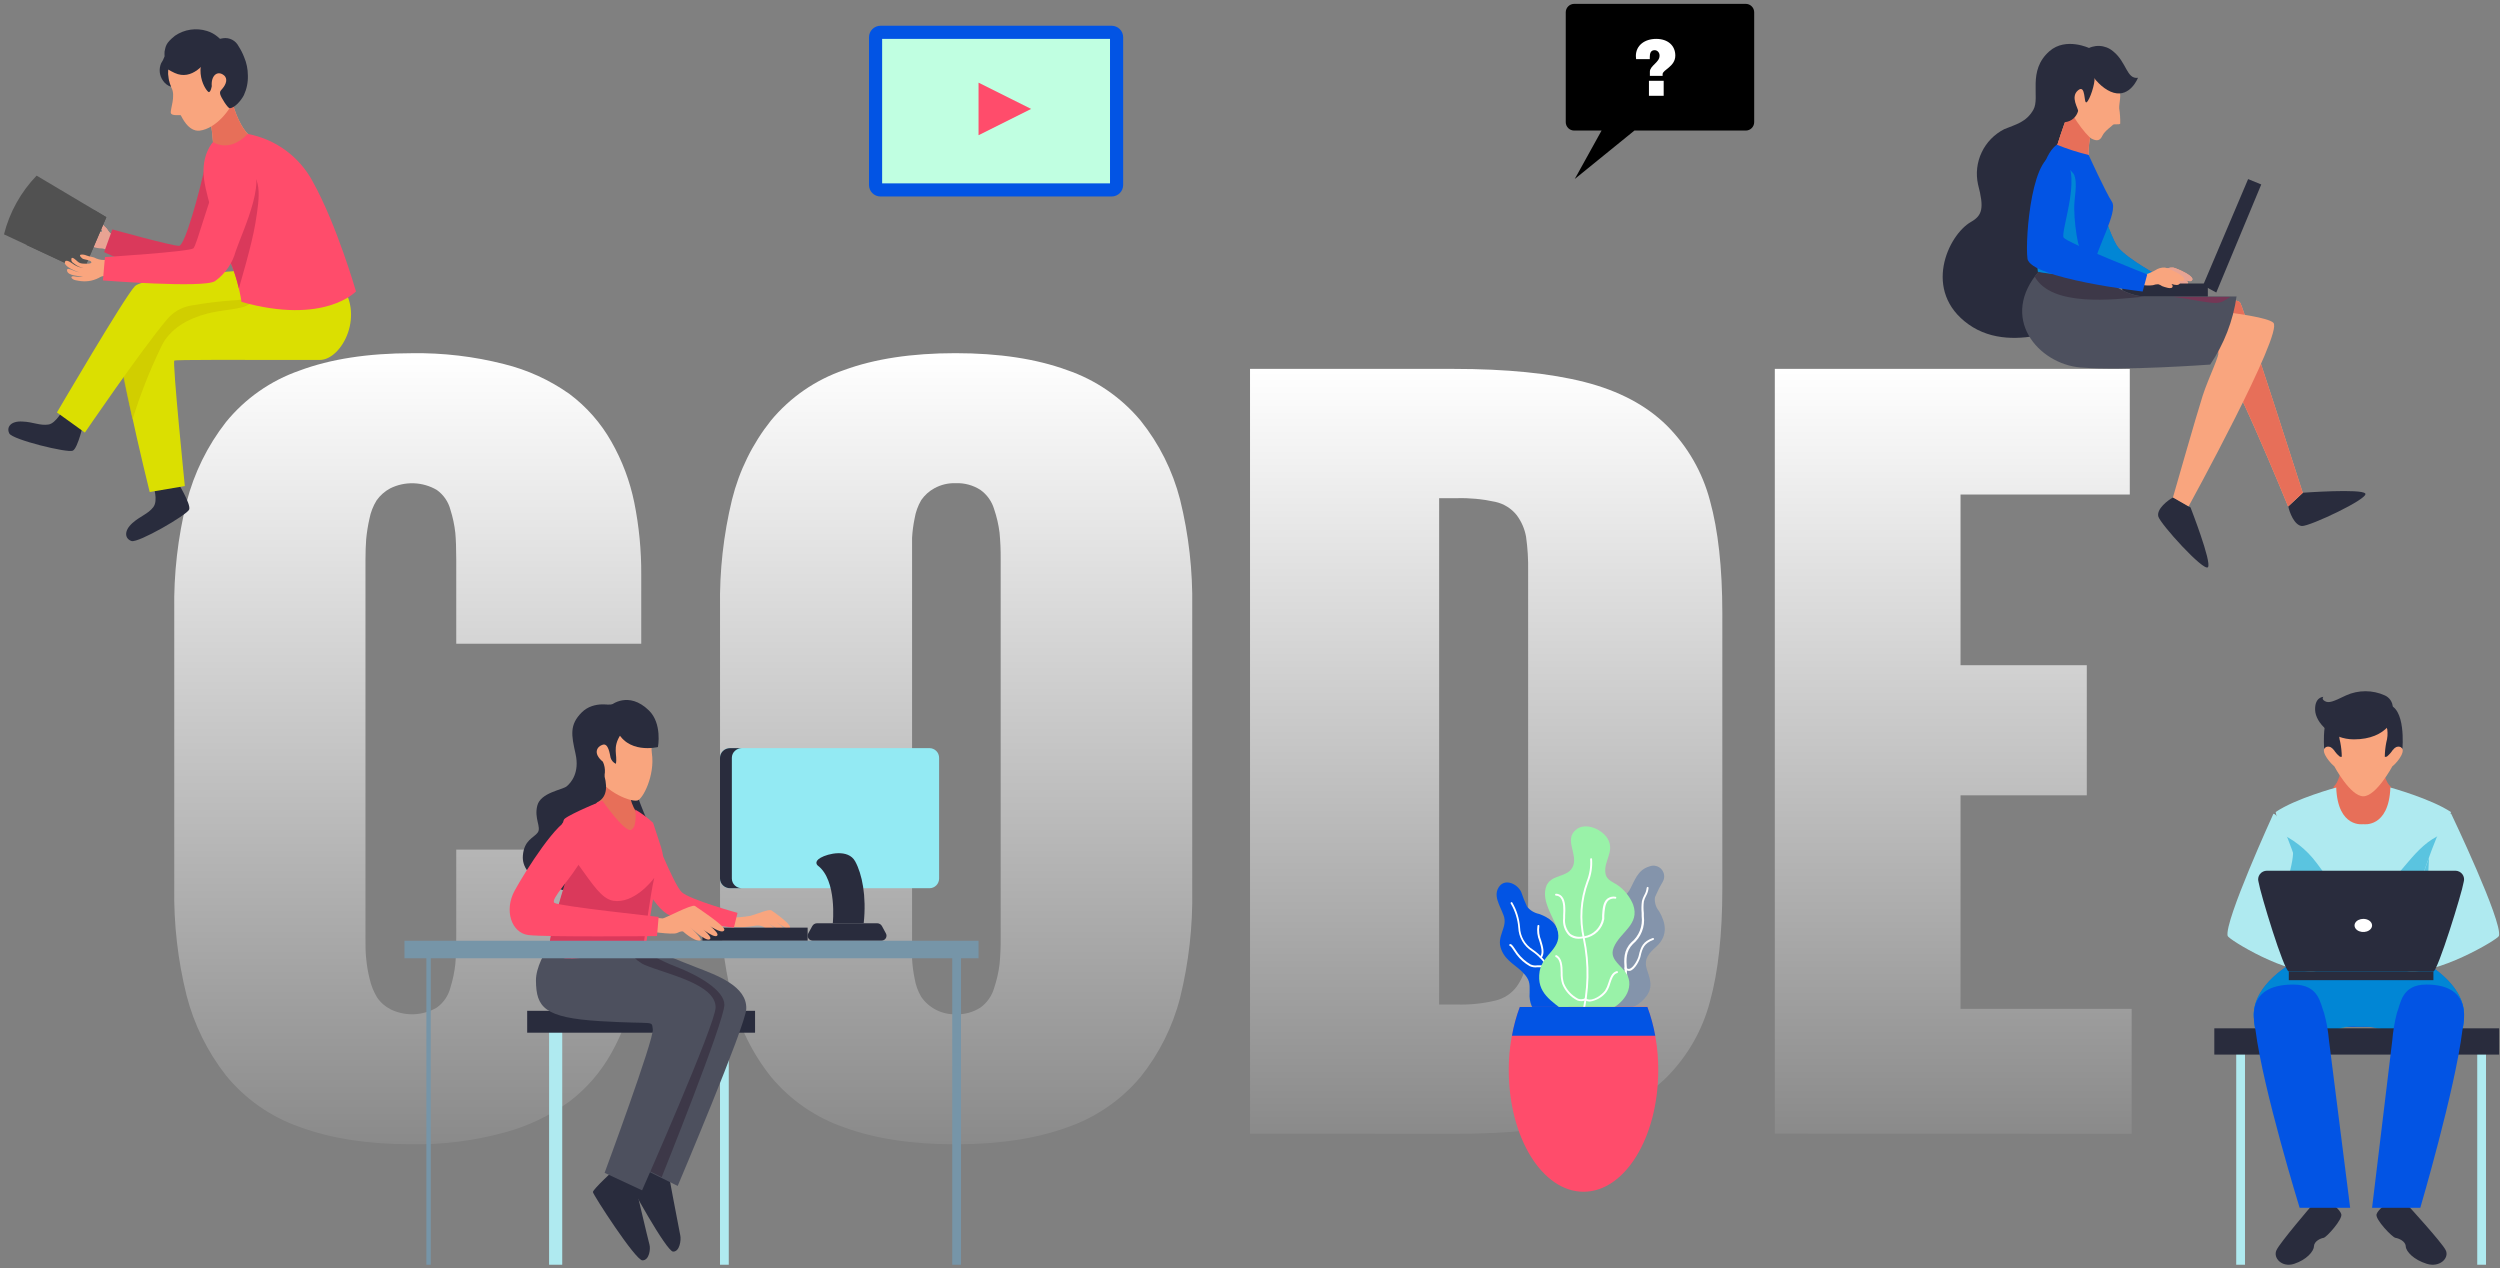 <svg width="546" height="277" viewBox="0 0 546 277" fill="none" xmlns="http://www.w3.org/2000/svg">
<rect x="0" y="0" width="546" height="277" fill="#808080" stroke="none"/>
<path d="M387.618 247.581V80.566H465.147V108.013H428.181V145.281H455.757V173.694H428.181V220.334H465.556V247.628L387.618 247.581Z" fill="url(#paint0_linear)"/>
<path d="M273.004 247.593V80.566H317.439C329.047 80.566 338.597 81.524 346.09 83.439C353.583 85.355 359.569 88.526 364.049 92.954C368.587 97.499 371.832 103.149 373.457 109.334C375.249 115.811 376.149 123.987 376.157 133.863V194.108C376.157 204.046 375.257 212.254 373.457 218.731C371.837 224.936 368.601 230.612 364.073 235.193C359.593 239.652 353.607 242.839 346.114 244.755C338.621 246.67 329.106 247.628 317.569 247.628L273.004 247.593ZM314.31 219.39H318.176C321.001 219.47 323.824 219.181 326.573 218.53C328.454 218.089 330.115 216.999 331.259 215.457C332.298 213.999 332.993 212.329 333.293 210.57C333.639 208.085 333.79 205.577 333.745 203.069V124.69C333.791 122.197 333.64 119.705 333.293 117.236C332.993 115.531 332.296 113.918 331.259 112.525C330.087 111.042 328.43 110.01 326.573 109.605C323.818 108.996 320.997 108.727 318.176 108.804H314.31V219.39Z" fill="url(#paint1_linear)"/>
<path d="M89.939 249.909C80.364 249.909 72.188 248.645 65.41 246.118C59.11 243.924 53.544 240.024 49.334 234.852C45.293 229.681 42.367 223.73 40.74 217.375C38.831 209.678 37.929 201.767 38.056 193.839V133.282C37.931 125.326 38.837 117.388 40.752 109.664C42.384 103.311 45.31 97.361 49.346 92.187C53.553 87.016 59.12 83.119 65.422 80.933C72.192 78.406 80.368 77.142 89.951 77.142C96.724 77.038 103.482 77.833 110.047 79.504C115.19 80.769 120.05 82.988 124.374 86.046C128.112 88.844 131.227 92.386 133.523 96.45C135.884 100.586 137.572 105.07 138.523 109.735C139.572 114.94 140.083 120.238 140.048 125.547V140.592H99.644V122.205C99.644 119.785 99.573 117.848 99.443 116.395C99.258 114.683 98.901 112.994 98.379 111.353C97.931 109.598 96.876 108.059 95.4 107.007C93.868 106.112 92.136 105.611 90.362 105.549C88.588 105.487 86.826 105.866 85.234 106.653C84.05 107.283 83.03 108.181 82.255 109.275C81.489 110.513 80.956 111.882 80.683 113.313C80.352 114.781 80.115 116.268 79.974 117.765C79.879 119.041 79.82 120.564 79.82 122.312V204.751C79.82 206.499 79.82 208.034 79.974 209.345C80.11 210.842 80.363 212.327 80.73 213.785C81.047 215.21 81.594 216.574 82.35 217.824C83.103 218.945 84.133 219.852 85.341 220.457C86.922 221.219 88.666 221.581 90.421 221.511C92.175 221.441 93.885 220.941 95.4 220.055C96.88 218.987 97.935 217.431 98.379 215.663C98.897 214 99.254 212.292 99.443 210.561C99.573 209.108 99.644 207.172 99.644 204.751V185.549H140.048V200.5C140.096 205.842 139.601 211.176 138.571 216.418C137.608 221.144 135.921 225.693 133.57 229.904C131.287 234.039 128.172 237.658 124.421 240.532C120.112 243.672 115.259 245.986 110.106 247.358C103.537 249.15 96.748 250.009 89.939 249.909V249.909Z" fill="url(#paint2_linear)"/>
<path d="M233.049 246.22C226.325 248.676 218.207 249.909 208.696 249.917C199.185 249.924 191.08 248.692 184.379 246.22C178.155 244.09 172.631 240.282 168.41 235.212C164.361 230.137 161.449 224.243 159.874 217.932C158.01 210.246 157.13 202.351 157.255 194.44V132.598C157.13 124.687 158.01 116.792 159.874 109.106C161.439 102.801 164.339 96.911 168.375 91.838C172.592 86.76 178.117 82.948 184.344 80.818C191.037 78.361 199.142 77.133 208.661 77.133C218.18 77.133 226.297 78.361 233.014 80.818C239.271 82.947 244.83 86.758 249.088 91.838C253.161 96.907 256.108 102.795 257.73 109.106C259.624 116.787 260.516 124.684 260.384 132.598V194.44C260.516 202.354 259.624 210.251 257.73 217.932C256.108 224.246 253.161 230.138 249.088 235.212C244.836 240.279 239.29 244.085 233.049 246.22V246.22ZM208.696 221.523C210.611 221.603 212.504 221.092 214.121 220.058C215.575 219.006 216.634 217.492 217.127 215.759C217.688 214.086 218.081 212.361 218.301 210.609C218.482 208.694 218.564 206.77 218.548 204.846V122.098C218.564 120.173 218.482 118.25 218.301 116.334C218.084 114.597 217.691 112.887 217.127 111.231C216.627 109.519 215.568 108.025 214.121 106.991C212.504 105.958 210.611 105.447 208.696 105.527C207.083 105.475 205.486 105.859 204.07 106.637C202.928 107.258 201.947 108.14 201.205 109.212C200.475 110.456 199.981 111.826 199.749 113.251C199.459 114.649 199.275 116.066 199.197 117.491C199.197 118.672 199.197 120.137 199.197 122.098V204.846C199.197 206.735 199.197 208.247 199.197 209.393C199.272 210.838 199.456 212.275 199.749 213.692C199.981 215.118 200.475 216.488 201.205 217.732C202.046 218.936 203.17 219.912 204.477 220.573C205.784 221.235 207.234 221.561 208.696 221.523V221.523Z" fill="url(#paint3_linear)"/>
<path d="M456.092 35.824C456.092 35.824 460.453 51.481 462.64 54.09C464.828 56.7 471.808 60.431 471.808 60.431L469.948 63.706C469.948 63.706 457.219 57.183 455.006 51.964C453.845 49.355 452.967 46.63 452.386 43.835C452.033 41.904 450.592 37.076 451.312 35.158C451.797 33.866 455.084 33.188 456.092 35.824Z" fill="#0254E4"/>
<g style="mix-blend-mode:multiply" opacity="0.65">
<path d="M456.092 35.824C456.092 35.824 460.453 51.481 462.64 54.09C464.828 56.7 471.808 60.431 471.808 60.431L469.948 63.706C469.948 63.706 457.219 57.183 455.006 51.964C453.845 49.355 452.967 46.63 452.386 43.835C452.033 41.904 450.592 37.076 451.312 35.158C451.797 33.866 455.084 33.188 456.092 35.824Z" fill="#00A1CC"/>
</g>
<path d="M499.767 110.599L502.975 107.611C502.975 107.611 515.822 106.672 516.582 107.794C517.341 108.916 504.39 114.996 502.739 114.879C501.089 114.762 499.989 111.826 499.767 110.599Z" fill="#292C3D"/>
<path d="M476.221 67.296C476.221 67.296 488.362 64.216 489.318 66.213C490.274 68.209 502.924 107.613 502.924 107.613L499.716 110.601C499.716 110.601 486.188 77.342 482.272 73.859C478.356 70.375 474.401 68.666 476.221 67.296Z" fill="#F9A57E"/>
<path d="M476.221 67.296C476.221 67.296 488.362 64.216 489.318 66.213C490.274 68.209 502.924 107.613 502.924 107.613L499.716 110.601C499.716 110.601 486.188 77.342 482.272 73.859C478.356 70.375 474.401 68.666 476.221 67.296Z" fill="#E76F59"/>
<path d="M469.944 60.053C470.828 59.827 471.678 59.484 472.472 59.035C473.1 58.601 473.856 58.389 474.62 58.435C475.196 58.514 479.858 60.458 478.627 61.319C478.221 61.606 477.213 61.11 476.807 60.967C476.401 60.823 475.654 60.484 475.104 60.236C475.615 60.236 478.129 61.28 477.867 61.867C477.409 62.898 474.842 61.515 474.253 61.188C474.711 61.188 476.283 61.854 476.283 62.493C476.283 63.394 474.41 62.637 474.004 62.493C473.741 62.308 473.449 62.167 473.14 62.076C472.751 62.079 472.365 62.15 472 62.284C471.34 62.376 470.67 62.376 470.01 62.284C469.617 62.284 468.7 62.284 468.517 61.997C468.428 61.76 468.405 61.503 468.449 61.253C468.492 61.003 468.602 60.769 468.766 60.575C469.113 60.313 469.516 60.135 469.944 60.053V60.053Z" fill="#F9A57E"/>
<path d="M469.944 60.053C470.828 59.827 471.678 59.484 472.472 59.035C473.1 58.601 473.856 58.389 474.62 58.435C475.196 58.514 479.858 60.458 478.627 61.319C478.221 61.606 477.213 61.11 476.807 60.967C476.401 60.823 475.654 60.484 475.104 60.236C475.615 60.236 478.129 61.28 477.867 61.867C477.409 62.898 474.842 61.515 474.253 61.188C474.711 61.188 476.283 61.854 476.283 62.493C476.283 63.394 474.41 62.637 474.004 62.493C473.741 62.308 473.449 62.167 473.14 62.076C472.751 62.079 472.365 62.15 472 62.284C471.34 62.376 470.67 62.376 470.01 62.284C469.617 62.284 468.7 62.284 468.517 61.997C468.428 61.76 468.405 61.503 468.449 61.253C468.492 61.003 468.602 60.769 468.766 60.575C469.113 60.313 469.516 60.135 469.944 60.053V60.053Z" fill="#E8A393"/>
<path d="M490.99 39.112L493.858 40.287L484.036 63.89L481.142 62.324L490.99 39.112Z" fill="#292C3D"/>
<path d="M482.191 61.919H463.503V64.816H482.191V61.919Z" fill="#292C3D"/>
<path d="M430.465 48.466C432.953 47.044 433.372 45.465 431.997 40.259C431.484 37.904 431.766 35.445 432.802 33.267C433.837 31.089 435.566 29.313 437.72 28.216C440.274 27.159 442.526 26.702 444.085 23.975C445.643 21.248 442.684 15.468 447.621 11.162C451.209 8.044 456.369 10.536 456.369 10.536C457.482 9.923 457.941 16.369 458.019 21.222C451.772 30.734 453.553 43.182 455.819 53.842C455.882 54.086 455.961 54.325 456.055 54.559C455.557 62.805 455.164 69.642 455.164 69.642C455.164 69.642 440.156 78.11 429.954 70.856C419.752 63.601 425.449 51.323 430.465 48.466Z" fill="#292C3D"/>
<path d="M474.599 108.643L478.409 110.822C478.409 110.822 483.085 122.787 482.22 123.87C481.356 124.953 471.744 114.384 471.364 112.766C470.984 111.148 473.485 109.217 474.599 108.643Z" fill="#292C3D"/>
<path d="M469.738 66.576C469.738 66.576 494.228 68.285 496.506 70.49C498.785 72.695 477.988 110.599 477.988 110.599L474.57 108.642C474.57 108.642 479.717 90.61 481.053 86.46C482.389 82.311 484.982 77.327 484.484 76.596C483.986 75.866 459.327 79.636 459.51 72.682C459.693 65.728 469.738 66.576 469.738 66.576Z" fill="#F9A57E"/>
<path d="M457.663 25.437C457.663 25.437 455.043 32.405 456.654 37.611L448.089 35.536C448.089 35.536 451.586 23.872 453.092 21.875C454.598 19.879 457.663 25.437 457.663 25.437Z" fill="#F9A57E"/>
<path d="M457.663 25.437C457.663 25.437 455.043 32.405 456.654 37.611L448.089 35.536C448.089 35.536 451.586 23.872 453.092 21.875C454.598 19.879 457.663 25.437 457.663 25.437Z" fill="#E76F59"/>
<path d="M458.54 16.343C458.54 16.343 461.879 17.921 462.678 19.265C463.477 20.609 462.77 22.449 462.835 23.675C463.007 24.776 463.081 25.889 463.058 27.003C462.875 27.303 461.644 27.003 461.447 27.276C461.251 27.55 459.653 28.581 459.156 29.651C458.658 30.721 458.003 30.878 456.838 30.304C455.672 29.73 451.233 23.897 451.18 21.17C451.128 18.443 455.253 15.207 458.54 16.343Z" fill="#F9A57E"/>
<path d="M455.723 12.611C456.444 14.009 457.019 15.479 457.438 16.995C457.595 18.221 456.417 21.848 455.723 22.331C455.028 22.814 455.618 18.273 453.85 19.722C452.082 21.17 453.955 23.727 453.85 24.262C453.682 24.887 453.333 25.448 452.846 25.875C452.359 26.303 451.756 26.577 451.113 26.663C449.292 26.82 446.293 17.791 448.271 15.546C450.248 13.302 453.627 12.611 455.723 12.611Z" fill="#292C3D"/>
<path d="M445.445 59.087L456.8 58.226C456.8 58.226 462.706 64.749 468.586 64.749H488.466C487.698 70.078 485.728 75.163 482.704 79.624C482.704 79.624 463.662 81.02 454.416 80.263C445.17 79.506 436.383 69.368 445.445 59.087Z" fill="#4D505E"/>
<path d="M444.382 60.419C444.712 59.966 445.066 59.53 445.443 59.114L456.797 58.253C456.797 58.253 462.547 64.647 468.309 64.777C461.355 65.495 448.062 67.034 444.382 60.419Z" fill="#3D3848"/>
<g style="mix-blend-mode:multiply" opacity="0.32">
<path d="M483.226 66.134C480.332 65.86 477.516 65.169 474.674 64.83H487.155C485.976 65.443 485.361 66.343 483.226 66.134Z" fill="#CA0045"/>
</g>
<path d="M449.178 31.595C451.445 32.516 453.778 33.266 456.158 33.839C456.158 33.839 459.825 41.903 461.252 44.082C462.68 46.261 457.638 54.624 457.324 58.225C457.324 58.225 454.285 61.122 445.092 59.347C445.118 59.347 442.709 36.684 449.178 31.595Z" fill="#0254E4"/>
<g style="mix-blend-mode:multiply" opacity="0.65">
<path d="M447.773 36.425C448.688 36.083 449.691 36.056 450.623 36.346C451.555 36.637 452.363 37.23 452.92 38.03C453.889 40 452.92 43.51 453.011 45.637C453.06 48.127 453.341 50.608 453.849 53.048C454.454 55.083 455.475 56.971 456.848 58.593C455.657 59.298 452.252 60.72 445.062 59.35C445.062 59.35 443.595 45.519 446.031 37.051C446.738 36.83 447.354 36.569 447.773 36.425Z" fill="#00A1CC"/>
</g>
<path d="M468.165 60.054C469.048 59.823 469.897 59.481 470.693 59.036C471.315 58.6 472.068 58.388 472.828 58.436C473.417 58.514 478.066 60.458 476.835 61.319C476.429 61.606 475.421 61.111 475.028 60.967C474.635 60.824 473.875 60.484 473.325 60.236C473.823 60.236 476.35 61.28 476.088 61.867C475.617 62.898 473.063 61.515 472.474 61.189C472.919 61.189 474.504 61.854 474.504 62.494C474.504 63.394 472.618 62.637 472.212 62.494C471.954 62.308 471.666 62.167 471.361 62.076C470.968 62.081 470.578 62.151 470.208 62.285C469.548 62.376 468.878 62.376 468.218 62.285C467.838 62.285 466.908 62.285 466.738 61.998C466.65 61.76 466.626 61.503 466.67 61.253C466.714 61.004 466.823 60.77 466.987 60.576C467.333 60.312 467.737 60.133 468.165 60.054V60.054Z" fill="#F9A57E"/>
<path d="M468.951 59.924L467.956 63.669C467.956 63.669 443.361 60.824 442.798 56.479C442.235 52.134 443.793 31.91 449.726 34.011C455.658 36.112 449.791 50.777 450.721 51.926C451.651 53.074 468.951 59.924 468.951 59.924Z" fill="#0254E4"/>
<path d="M455.475 10.915C456.365 10.295 457.435 9.985 458.519 10.032C459.603 10.079 460.641 10.481 461.473 11.175C464.525 13.628 464.42 17.321 466.934 16.995C466.934 16.995 465.271 21.274 461.631 20.257C457.99 19.239 454.218 13.472 455.475 10.915Z" fill="#292C3D"/>
<path d="M25.387 51.837C24.685 51.529 24.078 51.037 23.632 50.415C23.475 50.098 23.252 49.818 22.977 49.593C22.673 49.326 22.396 49.029 22.152 48.706C21.924 48.366 21.607 48.095 21.236 47.923C20.751 47.779 20.895 48.406 21.052 48.81C21.209 49.215 22.453 50.05 22.296 50.52C22.139 50.989 20.699 49.919 20.41 49.697C19.743 49.189 19.821 48.562 19.507 47.871C19.323 47.466 19.114 47.336 18.852 47.779C18.59 48.223 18.852 48.523 18.957 48.862C19.199 49.573 19.613 50.214 20.162 50.728C19.625 50.273 19.18 49.719 18.852 49.097C18.669 48.745 18.132 47.114 17.543 47.362C16.377 47.858 18.642 51.002 19.271 51.276C18.718 50.859 18.24 50.351 17.857 49.776C17.608 49.437 17.058 48.628 16.796 49.319C16.403 50.35 18.315 51.55 19.088 52.242C18.495 51.925 17.945 51.535 17.451 51.081C16.757 50.532 16.6 51.224 17.215 51.916C17.523 52.233 17.856 52.525 18.21 52.79C19.388 53.724 20.843 54.243 22.349 54.264C22.964 54.329 24.038 55.086 24.47 54.773C25.308 54.186 25.243 52.712 25.387 51.837Z" fill="#E8A393"/>
<path d="M24.537 50.102C24.537 50.102 37.803 53.782 39.112 53.69C40.422 53.599 43.565 41.947 44.809 36.206C44.927 35.671 46.695 35.645 48.738 33.962C49.563 33.271 52.012 34.602 52.824 33.962C53.596 34.762 54.108 35.774 54.295 36.868C54.482 37.961 54.334 39.086 53.872 40.094C50.846 46.762 48.254 59.536 41.286 59.666C32.119 59.849 22.742 55.06 22.742 55.06L24.537 50.102Z" fill="#DA395B"/>
<path d="M21.667 51.694C21.898 51.315 22.108 50.923 22.295 50.52C22.453 50.05 21.221 49.215 21.051 48.811C20.881 48.407 20.75 47.78 21.235 47.924C21.606 48.096 21.923 48.367 22.151 48.707C22.395 49.029 22.672 49.327 22.976 49.594C23.251 49.819 23.474 50.099 23.631 50.416C23.782 50.658 23.973 50.874 24.194 51.055C23.398 51.42 22.541 51.637 21.667 51.694V51.694Z" fill="#E8A393"/>
<path d="M18.276 92.207C18.276 92.207 17.045 97.896 15.892 98.431C14.74 98.966 2.731 96.03 2.037 94.673C1.343 93.316 2.325 91.907 4.892 92.064C7.197 92.142 8.716 93.003 10.588 92.716C12.225 92.481 13.836 89.376 13.836 89.376L18.276 92.207Z" fill="#292C3D"/>
<path d="M38.695 105.15C38.695 105.15 41.772 110.108 41.314 111.283C40.856 112.457 30.156 118.654 28.716 118.159C27.275 117.663 26.987 115.967 28.912 114.244C30.628 112.705 32.317 112.274 33.469 110.774C34.622 109.273 33.469 106.116 33.469 106.116L38.695 105.15Z" fill="#292C3D"/>
<path d="M56.685 63.136C56.685 63.136 51.826 65.641 49.574 65.354C47.321 65.067 27.965 66.581 25.7 68.433C23.434 70.286 32.693 107.459 32.693 107.459L40.367 106.154C40.367 106.154 37.617 78.976 38.075 78.754C38.534 78.532 50.111 78.611 69.846 78.611C74.666 78.611 80.048 68.525 73.945 61.466L56.685 63.136Z" fill="#DBDF01"/>
<g style="mix-blend-mode:multiply" opacity="0.65">
<path d="M29.043 71.449C29.981 69.808 30.703 68.054 31.191 66.23C37.276 65.528 43.401 65.231 49.525 65.343C51.778 65.63 56.636 63.124 56.636 63.124L57.749 63.02C56.361 65.003 54.724 66.726 52.694 67.169C50.245 67.717 47.692 67.848 45.282 68.474C41.118 69.57 36.992 71.749 35.133 75.885C32.674 80.966 30.608 86.227 28.951 91.621C27.642 85.984 26.398 80.073 25.651 75.389C27.183 74.711 28.231 72.78 29.043 71.449Z" fill="#CCC400"/>
</g>
<path d="M54.683 58.987C54.683 58.987 31.648 60.292 29.46 62.51C27.273 64.728 12.435 90.08 12.435 90.08L18.538 94.477C18.538 94.477 30.691 76.628 36.532 69.687C37.866 68.106 39.725 67.055 41.771 66.725C44.705 66.206 47.664 65.836 50.637 65.616C53.086 65.622 55.452 64.725 57.276 63.098L54.683 58.987Z" fill="#DBDF01"/>
<path d="M48.762 23.549C49.462 23.129 50.1 22.615 50.661 22.023C51.224 24.228 52.56 28.273 55.114 30.165C55.114 30.165 50.582 32.67 46.588 32.265C46.588 32.265 46.431 26.942 45.279 24.437C46.494 24.418 47.687 24.114 48.762 23.549V23.549Z" fill="#F9A57E"/>
<path d="M48.762 23.549C49.462 23.129 50.1 22.615 50.661 22.023C51.224 24.228 52.56 28.273 55.114 30.165C55.114 30.165 50.582 32.67 46.588 32.265C46.588 32.265 46.431 26.942 45.279 24.437C46.494 24.418 47.687 24.114 48.762 23.549V23.549Z" fill="#E76F59"/>
<path d="M44.888 9.849C44.888 9.849 38.981 10.214 37.711 11.897C37.101 12.996 36.758 14.222 36.708 15.477C36.658 16.732 36.903 17.982 37.423 19.125C38.458 20.926 37.109 23.979 37.318 24.697C37.528 25.415 39.348 25.01 39.492 25.193C39.636 25.375 41.064 28.82 43.604 28.533C47.18 28.102 50.519 23.836 51.266 21.305C52.012 18.773 50.309 9.131 44.888 9.849Z" fill="#F9A57E"/>
<path d="M35.185 13.828C35.503 13.354 35.758 12.841 35.945 12.302C35.918 11.95 35.918 11.596 35.945 11.245C36.207 10.162 36.102 9.483 38.223 7.8C39.234 7.111 40.389 6.659 41.601 6.481C42.812 6.302 44.049 6.401 45.217 6.769C46.023 7.015 46.775 7.414 47.43 7.944C47.613 8.113 48.203 8.531 48.203 8.792C48.203 9.053 47.482 9.588 47.299 9.822C46.989 10.271 46.713 10.742 46.474 11.232C44.824 14.102 41.864 17.625 38.171 15.942C37.678 15.716 37.197 15.463 36.73 15.185C36.62 16.473 36.831 17.769 37.346 18.956C36.643 18.718 36.037 18.261 35.617 17.651C35.221 17.105 34.973 16.466 34.897 15.796C34.822 15.126 34.921 14.448 35.185 13.828V13.828Z" fill="#292C3D"/>
<path d="M46.25 9.405C46.95 8.822 47.806 8.455 48.712 8.348C49.39 8.246 50.084 8.359 50.693 8.673C51.303 8.987 51.796 9.486 52.104 10.097C52.585 10.841 52.989 11.632 53.309 12.458C53.847 13.717 54.128 15.07 54.134 16.438C54.191 17.929 53.895 19.413 53.269 20.77C52.667 21.97 51.2 23.64 50.153 23.627C49.747 23.627 48.254 21.279 48.096 20.587C47.939 19.895 48.254 19.778 48.633 19.282C49.301 18.486 49.878 17.195 48.869 16.412C47.429 15.303 46.053 16.581 46.25 18.813C46.25 18.813 46.04 20.117 45.608 20.117C45.176 20.117 41.365 15.068 46.25 9.405Z" fill="#292C3D"/>
<path d="M77.748 63.645C77.748 63.645 70.872 71.03 52.747 65.942C52.272 62.867 51.423 59.861 50.22 56.991C48.295 52.555 45.178 43.839 44.562 39.102C43.868 33.766 46.527 31.013 46.527 31.013C46.527 31.013 49.945 33.544 54.109 29.252C57.113 29.816 59.95 31.047 62.41 32.854C64.87 34.661 66.89 36.998 68.319 39.69C73.557 49.097 77.748 63.645 77.748 63.645Z" fill="#FF4C6B"/>
<path d="M52.848 36.91C52.848 36.688 52.966 36.453 53.018 36.218C57.353 38.332 56.803 42.508 55.769 48.797C54.957 53.637 52.639 61.283 52.167 62.992C51.687 60.941 51.034 58.933 50.216 56.99C49.325 54.942 48.186 51.98 47.151 48.927C48.672 46.607 49.878 44.098 50.74 41.464C51.29 39.885 52.403 38.541 52.848 36.91Z" fill="#DA395B"/>
<path d="M23.228 47.413L7.997 38.358C4.54 41.942 2.084 46.363 0.873 51.184L18.16 59.248C18.16 59.248 20.857 52.92 23.228 47.413Z" fill="#515151"/>
<path d="M11.456 53.077C15.295 51.909 18.545 49.33 20.545 45.862L23.23 47.467C20.859 52.973 18.161 59.301 18.161 59.301L5.55 53.416C7.518 53.769 9.542 53.653 11.456 53.077V53.077Z" fill="#515151"/>
<path d="M23.28 56.743C22.517 56.847 21.74 56.748 21.027 56.456C20.722 56.275 20.384 56.156 20.032 56.103C19.634 56.04 19.243 55.935 18.866 55.79C18.492 55.626 18.081 55.563 17.675 55.608C17.19 55.738 17.675 56.195 17.989 56.456C18.303 56.717 19.836 56.769 19.953 57.252C20.071 57.734 18.277 57.591 17.924 57.552C17.072 57.46 16.811 56.899 16.169 56.469C15.802 56.221 15.553 56.221 15.579 56.743C15.606 57.265 15.959 57.382 16.234 57.604C16.816 58.081 17.51 58.404 18.251 58.543C17.552 58.454 16.879 58.223 16.273 57.865C15.933 57.669 14.61 56.56 14.244 57.082C13.523 58.113 17.125 59.587 17.832 59.548C17.131 59.466 16.446 59.276 15.802 58.987C15.409 58.83 14.492 58.426 14.65 59.157C14.872 60.239 17.138 60.239 18.159 60.461C17.489 60.512 16.815 60.473 16.156 60.344C15.265 60.239 15.501 60.918 16.391 61.179C16.771 61.283 17.544 61.375 17.701 61.401C19.194 61.571 20.7 61.24 21.983 60.461C22.533 60.187 23.843 60.266 24.053 59.77C24.459 58.765 23.607 57.604 23.28 56.743Z" fill="#F9A57E"/>
<path d="M22.923 56.144L22.478 61.245C22.478 61.245 44.44 62.994 46.955 61.402C49.174 59.815 50.771 57.509 51.473 54.878C53.07 50.22 59.33 37.355 53.686 35.398C51.918 34.785 49.574 34.798 48.447 37.107C45.828 42.326 42.96 53.769 42.214 54.252C41.101 54.995 22.923 56.144 22.923 56.144Z" fill="#FF4C6B"/>
<path d="M136.906 167.386C136.906 167.386 139.637 175.378 141.248 178.951C150.216 198.725 133.616 196.202 127.31 195.266C121.004 194.329 113.806 191.955 114.195 186.863C114.469 183.438 116.571 183.004 117.428 181.84C118.285 180.675 116.617 178.791 117.348 175.937C118.079 173.083 122.843 172.512 123.78 171.724C124.717 170.937 126.624 168.756 125.699 164.635C124.774 160.513 124.362 158.298 127.036 155.604C129.709 152.91 133.89 154.086 133.89 154.086L136.906 167.386Z" fill="#292C3D"/>
<path d="M168.511 198.852C167.909 198.462 165.571 199.561 163.884 200.021C162.44 200.28 160.964 200.394 159.487 200.361C159.443 201.033 159.334 201.701 159.162 202.359C160.046 202.446 160.934 202.496 161.824 202.509C162.668 202.509 164.234 202.289 164.788 202.199C165.423 202.064 166.095 202.125 166.68 202.369C168.559 203.668 169.607 203.758 169.86 203.298C169.86 203.218 168.378 202.109 167.884 201.66C168.704 202.279 170.728 203.498 171.149 203.118C171.571 202.739 169.583 201.4 168.74 200.82C169.583 201.42 171.752 202.919 172.27 202.819C173.752 202.499 169.113 199.242 168.511 198.852Z" fill="#F9A57E"/>
<path d="M176.389 202.594H153.419V205.463H176.389V202.594Z" fill="#292C3D"/>
<path d="M161.076 199.371L160.283 202.594C160.283 202.594 149.79 201.463 146.21 199.88C142.631 198.297 139.063 190.029 139.063 190.029L141.791 179.646C141.791 179.646 147.073 193.218 148.915 194.87C150.757 196.521 161.076 199.371 161.076 199.371Z" fill="#FF4C6B"/>
<path d="M202.993 163.392H159.355C158.191 163.392 157.248 164.337 157.248 165.503V191.877C157.248 193.043 158.191 193.989 159.355 193.989H202.993C204.157 193.989 205.101 193.043 205.101 191.877V165.503C205.101 164.337 204.157 163.392 202.993 163.392Z" fill="#93EAF3"/>
<path d="M159.837 191.879V165.502C159.837 164.942 160.068 164.405 160.48 164.01C160.892 163.614 161.451 163.392 162.033 163.392H159.443C158.861 163.392 158.302 163.614 157.891 164.01C157.479 164.405 157.248 164.942 157.248 165.502V191.879C157.248 192.438 157.479 192.975 157.891 193.371C158.302 193.767 158.861 193.989 159.443 193.989H162.033C161.451 193.989 160.892 193.767 160.48 193.371C160.068 192.975 159.837 192.438 159.837 191.879Z" fill="#292C3D"/>
<path d="M181.884 201.638C181.884 201.638 182.866 192.235 178.6 189.038C178.6 189.038 177.617 188.248 179.224 187.33C180.831 186.411 185.248 185.354 186.762 188.108C188.277 190.863 189.271 195.687 188.635 201.638H181.884Z" fill="#292C3D"/>
<path d="M122.793 223.63H119.922V276.219H122.793V223.63Z" fill="#AFEAF0"/>
<path d="M159.162 223.63H157.248V276.219H159.162V223.63Z" fill="#AFEAF0"/>
<path d="M164.904 220.761H115.137V225.542H164.904V220.761Z" fill="#292C3D"/>
<path d="M142.025 252.315C142.025 252.315 137.116 256.857 137.149 257.511C137.183 258.165 145.547 273.302 147.001 273.35C148.455 273.397 148.801 270.781 148.567 269.783C148.332 268.784 145.637 254.325 145.637 254.325L142.025 252.315Z" fill="#292C3D"/>
<path d="M134.459 255.183C134.459 255.183 129.446 259.77 129.493 260.355C129.54 260.94 138.78 275.263 140.306 275.263C141.832 275.263 142.114 272.717 141.844 271.823C141.574 270.928 138.322 257.041 138.322 257.041L134.459 255.183Z" fill="#292C3D"/>
<path d="M138.065 205.326C138.065 205.326 144.512 208.352 151.924 211.207C156.63 213.018 163.205 215.391 162.984 220.377C162.833 224.011 148.009 259.008 148.009 259.008L141.283 255.684C141.283 255.684 153.609 226.223 153.388 224.229C153.168 222.234 151.75 224 139.552 222.911C127.353 221.822 123.67 219.529 123.752 213.82C123.833 208.112 127.028 200.133 131.954 198.104C136.88 196.075 138.065 205.326 138.065 205.326Z" fill="#4D505E"/>
<path d="M137.952 205.258C137.952 205.258 140.396 208.328 147.75 211.169C152.418 212.972 158.216 216.269 158.205 219.441C158.205 223.058 144.511 257.096 144.511 257.096L141.145 255.418C141.145 255.418 153.375 226.094 153.156 224.108C152.937 222.123 151.531 223.88 139.428 222.796C127.325 221.712 123.671 219.43 123.752 213.748C123.832 208.065 127.002 200.124 131.889 198.104C136.777 196.084 137.952 205.258 137.952 205.258Z" fill="#3D3848"/>
<path d="M134.197 200.682C134.197 200.682 136.162 208.771 140.852 210.759C145.542 212.747 156.302 214.884 156.29 220.004C156.29 223.667 140.232 259.964 140.232 259.964L132.045 256.151C132.045 256.151 142.91 226.787 142.571 224.776C142.232 222.766 143.378 223.759 131.086 223.02C118.794 222.28 117.121 219.969 117.051 214.214C116.981 208.459 124.513 200.682 124.513 200.682C126.047 200.051 127.693 199.726 129.355 199.726C131.017 199.726 132.663 200.051 134.197 200.682V200.682Z" fill="#4D505E"/>
<path d="M137.831 166.298C137.831 166.298 135.901 174.007 139.483 177.953C139.483 177.953 144.263 184.223 136.726 185.3C129.19 186.377 130.167 176.728 130.167 176.728C130.167 176.728 131.458 166.083 129.493 161.479C129.493 161.479 134.401 164.11 137.831 166.298Z" fill="#E76F59"/>
<path d="M132.734 154.935C132.734 154.935 142.82 155.459 142.888 158.023C142.956 160.587 142.037 162.265 142.366 164.502C143.092 169.326 140.369 174.617 139.178 174.838C137.329 175.176 131.066 172.345 130.101 168.441C129.137 164.537 128.876 153.373 132.734 154.935Z" fill="#F9A57E"/>
<path d="M142.151 200.334C142.151 200.334 144.291 200.586 144.74 200.586C145.188 200.586 151.113 197.425 151.746 197.853C152.379 198.281 158.385 202.244 158.201 203.067C158.016 203.89 156.348 203.374 153.161 200.806C153.161 200.806 157.407 203.671 156.613 204.362C155.819 205.054 152.103 201.849 152.103 201.849C152.103 201.849 155.923 204.571 155.014 205.141C154.105 205.712 150.734 202.507 150.734 202.507C150.734 202.507 153.368 204.944 153.035 205.35C152.701 205.756 150.998 205.054 149.181 203.44C149.181 203.44 148.847 203.265 147.881 203.758C146.914 204.252 140.978 203.297 140.978 203.297L142.151 200.334Z" fill="#F9A57E"/>
<path d="M143.696 163.155C143.696 163.155 136.805 164.861 134.557 159.112C132.776 154.561 133.444 154.016 133.444 154.016C133.444 154.016 137.251 150.797 141.726 155.166C144.664 158.035 143.696 163.155 143.696 163.155Z" fill="#292C3D"/>
<path d="M133.861 153.83C133.861 153.83 137.66 157.209 135.559 160.425C133.653 163.313 134.912 164.868 134.508 166.82C134.234 166.693 133.989 166.508 133.79 166.278C133.591 166.049 133.442 165.779 133.353 165.487C133.157 164.587 132.868 162.295 131.668 162.634C130.467 162.973 129.358 164.458 131.668 166.364C132.018 167.108 132.169 167.932 132.104 168.753C132.039 169.574 131.761 170.364 131.298 171.041C131.298 171.041 125.167 165.709 126.945 159.711C128.723 153.713 133.861 153.83 133.861 153.83Z" fill="#292C3D"/>
<path d="M138.744 176.817C138.744 176.817 139.234 180.556 137.848 181.23C136.463 181.903 131.556 174.866 131.556 174.866C131.556 174.866 124.869 177.595 123.352 178.791C121.836 179.987 124.045 191.438 124.045 191.438C124.045 191.438 119.388 205.176 119.973 208.115C120.558 211.053 140.917 207.546 140.917 207.546C140.917 207.546 142.876 193.528 143.64 191.438C144.404 189.347 145.371 188.116 144.392 185.085C143.007 180.8 142.637 179.708 142.637 179.708C141.457 178.603 140.151 177.633 138.744 176.817V176.817Z" fill="#FF4C6B"/>
<path d="M126.409 188.977C124.919 186.951 125.815 183.581 124.244 181.496C123.766 180.872 123.278 180.259 122.777 179.646C122.393 183.004 123.941 191.18 123.941 191.18C123.941 191.18 119.401 205.117 119.972 208.098C120.542 211.078 140.389 207.52 140.389 207.52C140.389 207.52 142.077 194.997 142.892 191.71C142.379 192.476 138.364 197.424 133.963 196.729C131.414 196.352 129.377 193.053 126.409 188.977Z" fill="#DA395B"/>
<path d="M129.961 164.348C129.961 164.348 129.835 165.805 131.106 166.136C131.633 166.279 131.587 167.869 132.011 169.447C132.813 172.493 132.298 174.557 129.95 175.44C127.553 176.111 125.269 177.111 123.169 178.409C120.454 180.241 122.195 172.603 125.62 170.683C129.045 168.763 129.961 164.348 129.961 164.348Z" fill="#292C3D"/>
<path d="M192.389 205.462H177.604C177.397 205.466 177.193 205.421 177.012 205.33C176.83 205.24 176.678 205.107 176.569 204.945C176.459 204.783 176.398 204.598 176.39 204.407C176.381 204.217 176.427 204.027 176.522 203.858L177.402 202.254C177.5 202.069 177.652 201.913 177.841 201.804C178.03 201.695 178.248 201.638 178.471 201.638H191.545C191.768 201.638 191.986 201.695 192.175 201.804C192.364 201.913 192.517 202.069 192.615 202.254L193.482 203.858C193.578 204.028 193.623 204.218 193.615 204.41C193.606 204.601 193.543 204.788 193.433 204.95C193.322 205.112 193.168 205.245 192.985 205.335C192.801 205.424 192.596 205.468 192.389 205.462Z" fill="#292C3D"/>
<path d="M213.714 205.463H88.339V209.288H213.714V205.463Z" fill="#7695A8"/>
<path d="M94.081 207.375H93.124V276.219H94.081V207.375Z" fill="#7695A8"/>
<path d="M209.886 207.375H207.972V276.219H209.886V207.375Z" fill="#7695A8"/>
<path d="M143.849 200.25L143.488 204.441C143.488 204.441 119.069 204.692 115.383 204.213C111.697 203.735 110.039 198.815 112.418 194.486C114.797 190.158 121.865 178.939 124.954 178.7C128.043 178.461 129.824 182.721 127.265 187.345C124.706 191.969 120.084 196.457 121.087 197.186C122.091 197.915 143.849 200.25 143.849 200.25Z" fill="#FF4C6B"/>
<path d="M242.777 5.625H192.308C190.916 5.625 189.788 6.745 189.788 8.128V40.412C189.788 41.794 190.916 42.915 192.308 42.915H242.777C244.169 42.915 245.297 41.794 245.297 40.412V8.128C245.297 6.745 244.169 5.625 242.777 5.625Z" fill="#0254E4"/>
<path d="M242.426 8.493H192.659V40.047H242.426V8.493Z" fill="#C0FFE1"/>
<path d="M213.714 18.055V29.529L225.199 23.788L213.714 18.055Z" fill="#FF4C6B"/>
<path d="M519.304 161.479H512.474C512.474 161.479 511.48 170.627 509.707 171.713C509.707 171.713 507.506 182.515 515.895 182.515C526.046 182.515 522.084 171.713 522.084 171.713C520.298 170.676 519.304 161.479 519.304 161.479Z" fill="#E76F59"/>
<path d="M524.552 163.325C523.642 162.283 522.55 163.882 522.55 163.882C522.55 163.882 524.055 157.947 522.55 155.404C521.046 152.861 516.144 154.193 516.144 154.193C516.144 154.193 511.29 152.824 509.749 155.404C508.208 157.984 509.749 163.882 509.749 163.882C509.749 163.882 508.645 162.283 507.735 163.325C506.825 164.366 509.24 166.958 509.798 167.345C509.798 167.345 513.317 173.91 516.144 173.91C518.971 173.91 522.502 167.345 522.502 167.345C523.048 167.018 525.475 164.378 524.552 163.325Z" fill="#F9A57E"/>
<path d="M515.189 156.751C515.189 156.751 511.345 157.38 510.917 159.292C510.788 160.243 510.857 161.209 511.119 162.136C511.325 163.175 511.435 164.228 511.446 165.284C511.363 165.306 511.275 165.31 511.19 165.296C511.105 165.282 511.025 165.25 510.955 165.202C510.456 164.784 510.031 164.296 509.695 163.757C508.964 162.766 507.905 162.929 507.603 163.559C507.603 163.559 506.746 154.233 510.993 153.86C515.239 153.487 515.189 156.751 515.189 156.751Z" fill="#292C3D"/>
<path d="M517.103 156.751C517.103 156.751 520.889 157.38 521.382 159.292C521.506 160.244 521.433 161.209 521.167 162.136C520.96 163.175 520.85 164.228 520.839 165.284C520.924 165.306 521.014 165.31 521.101 165.296C521.189 165.282 521.271 165.25 521.344 165.202C521.837 164.778 522.262 164.291 522.606 163.757C523.338 162.766 524.385 162.929 524.688 163.558C524.688 163.558 525.547 154.233 521.306 153.86C517.065 153.487 517.103 156.751 517.103 156.751Z" fill="#292C3D"/>
<path d="M522.581 154.416C522.56 153.876 522.384 153.351 522.075 152.901C521.765 152.452 521.334 152.094 520.827 151.868C519.506 151.271 518.066 150.962 516.609 150.962C515.152 150.962 513.712 151.271 512.39 151.868C509.484 153.285 508.601 153.606 507.755 153.13C506.909 152.654 507.436 152.189 507.436 152.189C507.436 152.189 505.535 152.189 505.621 155.048C505.707 157.906 509.3 161.479 514.107 161.479C521.355 161.479 523.697 156.56 522.581 154.416Z" fill="#292C3D"/>
<path d="M522.061 171.997C521.713 180.925 516.134 180.001 516.134 180.001C516.134 180.001 510.567 180.925 510.23 171.997C510.23 171.997 501.333 174.397 497.005 177.349C498.185 182.757 498.842 188.267 498.964 193.801L504.026 213.468L516.122 214.068L528.229 213.468L533.315 193.801C533.442 188.266 534.102 182.757 535.287 177.349C530.959 174.457 522.061 171.997 522.061 171.997Z" fill="#AFEAF0"/>
<path d="M532.241 182.692C526.621 185.615 523.884 192.344 518.435 195.648C512.778 199.06 508.783 192.165 506.034 188.586C503.747 185.473 500.622 183.041 497.005 181.559C497.727 185.643 498.136 189.775 498.226 193.918L503.346 213.472L515.637 214.068L527.94 213.472L533.108 193.918C533.204 189.838 533.613 185.771 534.33 181.75C533.585 182.048 532.888 182.358 532.241 182.692Z" fill="#5AC4E0"/>
<path d="M538.158 221.646C538.158 214.766 529.599 210.244 529.599 210.244H500.79C500.79 210.244 492.219 214.766 492.219 221.646C492.311 223.432 492.544 225.208 492.915 226.958H502.519C502.134 227.664 501.774 228.31 501.498 228.86C501.414 229.028 501.318 229.183 501.234 229.339H508.184C508.701 229.339 509.697 229.554 509.553 228.789C509.337 227.7 508.665 227.078 509.325 225.917C509.667 225.442 510.11 225.048 510.623 224.762C511.135 224.477 511.704 224.307 512.29 224.266C512.514 224.254 512.738 224.254 512.962 224.266C514.463 224.266 515.963 224.266 517.476 224.266C518.04 224.297 518.6 224.39 519.144 224.541C519.636 224.625 520.272 224.625 520.549 225.116C520.825 225.804 520.995 226.53 521.053 227.269C521.056 227.962 521.004 228.654 520.897 229.339H530.644C530.038 228.574 529.477 227.775 528.963 226.946H537.474C537.842 225.2 538.071 223.428 538.158 221.646V221.646Z" fill="#0254E4"/>
<g style="mix-blend-mode:multiply" opacity="0.65">
<path d="M538.158 221.663C538.158 214.773 529.599 210.244 529.599 210.244H500.79C500.79 210.244 492.219 214.773 492.219 221.663C492.311 223.451 492.544 225.23 492.915 226.983H502.519C502.134 227.689 501.774 228.336 501.498 228.888C501.414 229.055 501.318 229.211 501.234 229.367H509.541C509.757 229.367 509.205 228.169 509.157 228.061C508.947 227.616 508.897 227.113 509.013 226.635C509.205 226.129 509.533 225.685 509.961 225.353C511.417 224.387 513.174 223.983 514.907 224.215C516.563 224.215 518.376 224.035 519.816 225.005C520.098 225.17 520.349 225.381 520.561 225.629C521.557 226.827 521.041 228.025 520.897 229.367H530.644C530.038 228.601 529.477 227.801 528.963 226.971H537.474C537.842 225.222 538.071 223.447 538.158 221.663V221.663Z" fill="#00A1CC"/>
</g>
<path d="M496.509 177.735C496.509 177.735 485.74 201.273 486.517 204.403C486.717 205.188 499.816 213.197 505.982 212.042L508.489 211.578C508.489 211.578 499.333 177.568 496.509 177.735Z" fill="#AFEAF0"/>
<path d="M535.346 177.735C535.346 177.735 546.594 201.273 545.772 204.403C545.563 205.188 531.895 213.197 525.461 212.042L522.845 211.578C522.845 211.578 532.387 177.568 535.346 177.735Z" fill="#AFEAF0"/>
<path d="M500.852 185.384C500.841 186.568 500.705 187.748 500.448 188.901C499.513 193.245 498.048 197.784 499.594 202.202C500.927 205.646 502.52 208.971 504.359 212.145C504.918 212.176 505.479 212.143 506.032 212.047L508.489 211.573C508.489 211.573 504.382 195.63 500.852 185.384Z" fill="#5AC4E0"/>
<path d="M529.183 211.961C530.043 209.993 530.46 207.87 530.404 205.733C530.257 201.419 530.233 197.105 530.306 192.732C530.306 190.865 530.392 189.057 530.502 187.296C526.838 197.235 522.845 211.571 522.845 211.571L525.446 212.032C526.687 212.219 527.951 212.195 529.183 211.961V211.961Z" fill="#5AC4E0"/>
<path d="M504.911 263.264C504.911 263.264 497.997 271.312 497.187 273.025C496.376 274.737 498.379 276.892 501.049 276.018C503.719 275.144 505.316 273.339 505.364 272.198C505.411 271.056 506.842 270.439 507.474 270.346C508.105 270.252 511.693 266.269 511.336 265.162C510.978 264.056 509.178 262.833 509.178 262.833L504.911 263.264Z" fill="#292C3D"/>
<path d="M525.898 263.264C525.898 263.264 533.271 271.312 534.136 273.025C535 274.737 532.864 276.892 530.017 276.018C527.169 275.144 525.466 273.339 525.415 272.198C525.364 271.056 523.838 270.439 523.164 270.346C522.491 270.252 518.651 266.269 519.045 265.162C519.44 264.056 521.346 262.833 521.346 262.833L525.898 263.264Z" fill="#292C3D"/>
<path d="M490.305 228.411H488.391V276.219H490.305V228.411Z" fill="#AFEAF0"/>
<path d="M542.943 228.411H541.03V276.219H542.943V228.411Z" fill="#AFEAF0"/>
<path d="M545.815 224.586H483.606V230.323H545.815V224.586Z" fill="#292C3D"/>
<path d="M507.575 221.218C506.729 219.235 506.557 215.025 500.858 215.025C489.826 215.025 492.437 223.711 492.608 225.017C494.263 237.961 502.243 263.789 502.243 263.789H513.275C513.275 263.789 509.279 232.142 508.654 227.255C508.481 225.215 508.12 223.194 507.575 221.218V221.218Z" fill="#0254E4"/>
<path d="M523.489 221.218C524.308 219.235 524.472 215.025 529.913 215.025C540.443 215.025 537.951 223.711 537.787 225.017C536.196 237.961 528.59 263.789 528.59 263.789H518.06C518.06 263.789 521.874 232.142 522.471 227.255C522.637 225.216 522.977 223.196 523.489 221.218V221.218Z" fill="#0254E4"/>
<path d="M531.459 212.156H499.876V214.068H531.459V212.156Z" fill="#292C3D"/>
<path d="M536.253 190.164H495.105C494.804 190.162 494.507 190.23 494.237 190.363C493.968 190.496 493.734 190.689 493.554 190.928C493.374 191.167 493.254 191.444 493.204 191.737C493.153 192.03 493.173 192.33 493.262 192.614C493.647 195.053 498.829 212.156 499.877 212.156H531.458C532.373 212.156 537.687 195.053 538.073 192.614C538.161 192.332 538.181 192.034 538.132 191.743C538.082 191.451 537.964 191.176 537.788 190.937C537.611 190.699 537.38 190.505 537.113 190.371C536.847 190.237 536.552 190.166 536.253 190.164Z" fill="#292C3D"/>
<path d="M518.06 202.106C518.063 202.391 517.952 202.669 517.743 202.907C517.534 203.144 517.235 203.33 516.885 203.439C516.534 203.549 516.148 203.579 515.776 203.524C515.403 203.469 515.061 203.332 514.792 203.131C514.524 202.929 514.341 202.673 514.268 202.394C514.194 202.115 514.233 201.825 514.38 201.563C514.527 201.3 514.774 201.076 515.091 200.92C515.408 200.763 515.78 200.68 516.159 200.682C516.663 200.682 517.147 200.832 517.503 201.099C517.86 201.366 518.06 201.729 518.06 202.106V202.106Z" fill="white"/>
<path d="M381.265 28.516H356.954L343.929 39.09L349.781 28.516H343.809C343.319 28.516 342.849 28.322 342.502 27.978C342.155 27.633 341.96 27.166 341.96 26.678V2.681C341.96 2.194 342.155 1.727 342.502 1.382C342.849 1.037 343.319 0.844 343.809 0.844H381.265C381.756 0.844 382.226 1.037 382.573 1.382C382.919 1.727 383.114 2.194 383.114 2.681V26.66C383.116 26.903 383.07 27.144 382.979 27.369C382.887 27.594 382.751 27.799 382.579 27.971C382.407 28.144 382.203 28.281 381.977 28.374C381.752 28.468 381.51 28.516 381.265 28.516Z" fill="black"/>
<path d="M365.887 12.139C365.887 14.546 363.113 15.258 363.113 16.192V16.566H360.333V15.652C360.333 14.359 362.447 13.619 362.447 12.194C362.455 12.035 362.434 11.875 362.384 11.725C362.334 11.575 362.256 11.438 362.156 11.322C362.055 11.206 361.934 11.114 361.8 11.051C361.665 10.988 361.52 10.955 361.374 10.956C360.492 10.956 360.314 11.703 360.314 12.443C360.304 12.602 360.304 12.761 360.314 12.92H357.324C357.324 12.692 357.273 12.477 357.273 12.228C357.273 9.925 359.178 8.493 361.717 8.493C364.256 8.493 365.887 9.946 365.887 12.139ZM363.348 20.923H360.13V17.645H363.348V20.923Z" fill="white"/>
<path d="M348.844 220.758C346.042 219.584 344.012 218.592 344.496 214.143C344.547 213.203 344.797 212.283 345.228 211.445C345.658 210.606 346.262 209.868 346.998 209.276C347.569 208.939 348.064 208.486 348.45 207.946C348.835 207.407 349.103 206.794 349.237 206.145C349.813 203.535 349.08 201.396 350.337 199.008C351.594 196.62 354.567 196.724 355.916 194.35C357.068 192.288 357.605 190.018 360.238 189.222C360.686 189.046 361.178 189.01 361.648 189.121C362.117 189.232 362.541 189.484 362.862 189.842C363.183 190.201 363.386 190.649 363.444 191.126C363.501 191.603 363.411 192.086 363.184 192.51C362.526 193.618 361.944 194.768 361.443 195.955C361.373 196.5 361.418 197.054 361.573 197.582C361.729 198.109 361.992 198.599 362.346 199.021C363.747 201.409 364.455 204.24 361.757 206.719C360.133 208.18 358.902 209.433 359.714 211.821C360.644 214.548 361.115 216.218 358.64 218.618C356.78 220.419 355.065 220.276 352.982 220.406C351.11 220.537 348.674 221.332 347.155 220.093L348.844 220.758Z" fill="#8494AB"/>
<path d="M342.87 220.678C340.866 222.818 339.151 224.501 336.191 221.983C335.455 221.365 334.878 220.581 334.509 219.695C334.14 218.81 333.989 217.85 334.069 216.894C334.069 215.146 334.213 214.35 333.126 212.98C331.411 210.866 328.949 210.109 327.888 207.396C326.696 204.46 329.368 202.581 328.399 199.958C327.561 197.662 325.976 195.522 327.482 193.552C328.713 191.934 331.254 192.9 332.21 194.752C332.574 195.871 333.012 196.965 333.519 198.027C334.184 198.838 335.109 199.395 336.138 199.606C338.325 200.389 340.29 201.72 340.473 204.512C340.578 206.234 340.748 207.657 342.398 208.426C344.048 209.196 345.109 209.731 345.437 212.341C345.569 214.01 345.19 215.679 344.35 217.129C343.695 218.682 343.145 221.043 341.73 221.996L342.87 220.678Z" fill="#0254E4"/>
<path d="M350.899 217.888H350.637C350.58 217.882 350.528 217.854 350.492 217.81C350.455 217.766 350.437 217.71 350.44 217.653C350.442 217.625 350.449 217.598 350.462 217.572C350.475 217.547 350.494 217.525 350.516 217.508C350.538 217.491 350.564 217.478 350.592 217.472C350.62 217.465 350.648 217.465 350.676 217.471C352.064 217.614 353.505 216.349 354.291 215.227C354.808 214.422 354.991 213.449 354.801 212.513V211.665C354.67 209.46 354.553 207.568 356.268 205.832C357.102 205.144 357.747 204.257 358.144 203.253C358.54 202.249 358.674 201.161 358.534 200.091V199.413C358.46 198.543 358.482 197.668 358.599 196.803C358.711 196.348 358.883 195.909 359.11 195.499C359.393 195.01 359.571 194.468 359.634 193.907C359.634 193.851 359.656 193.798 359.695 193.759C359.735 193.72 359.788 193.698 359.843 193.698V193.698C359.899 193.698 359.952 193.72 359.992 193.759C360.031 193.798 360.053 193.851 360.053 193.907C359.998 194.532 359.805 195.138 359.49 195.681C359.279 196.063 359.12 196.471 359.018 196.895C358.913 197.735 358.913 198.585 359.018 199.426C359.018 199.661 359.018 199.896 359.018 200.117C359.163 201.245 359.02 202.39 358.604 203.448C358.187 204.506 357.51 205.443 356.635 206.172C355.05 207.763 355.155 209.499 355.325 211.678V212.526C355.529 213.558 355.323 214.63 354.749 215.514C354.326 216.171 353.761 216.726 353.095 217.137C352.428 217.548 351.678 217.805 350.899 217.888Z" fill="white"/>
<path d="M355.709 212.043C355.537 212.036 355.37 211.992 355.218 211.913C355.066 211.834 354.934 211.722 354.831 211.586C354.795 211.543 354.777 211.487 354.782 211.431C354.787 211.374 354.814 211.322 354.857 211.286C354.901 211.25 354.957 211.232 355.013 211.237C355.07 211.242 355.122 211.269 355.158 211.312C355.234 211.425 355.342 211.513 355.468 211.564C355.594 211.615 355.733 211.627 355.866 211.599C356.756 211.377 357.725 209.486 357.882 208.781C358.341 206.68 358.891 205.61 360.947 204.867C360.999 204.846 361.057 204.847 361.109 204.869C361.16 204.891 361.201 204.932 361.222 204.984C361.243 205.036 361.242 205.094 361.22 205.145C361.198 205.197 361.156 205.237 361.104 205.258C359.127 206.015 358.707 206.993 358.288 208.911C358.157 209.538 357.162 211.756 355.97 212.043C355.884 212.057 355.795 212.057 355.709 212.043V212.043Z" fill="white"/>
<path d="M342.99 219.61C342.602 219.614 342.219 219.519 341.877 219.336C340.397 218.566 339.716 216.283 339.114 214.274C338.896 213.401 338.589 212.553 338.197 211.742C337.323 210.128 336.069 208.749 334.544 207.724C333.676 207.17 332.955 206.416 332.442 205.526C331.929 204.635 331.639 203.635 331.597 202.609C331.455 200.77 330.9 198.986 329.973 197.39C329.953 197.37 329.937 197.347 329.926 197.321C329.915 197.295 329.909 197.268 329.909 197.24C329.909 197.212 329.915 197.184 329.926 197.158C329.937 197.133 329.953 197.109 329.973 197.09C329.993 197.07 330.016 197.054 330.042 197.043C330.068 197.032 330.096 197.026 330.124 197.026C330.152 197.026 330.18 197.032 330.205 197.043C330.231 197.054 330.255 197.07 330.274 197.09C331.249 198.751 331.831 200.612 331.977 202.531C332.005 203.503 332.273 204.453 332.758 205.297C333.242 206.141 333.927 206.853 334.753 207.371C336.321 208.442 337.617 209.863 338.538 211.52C338.933 212.359 339.248 213.233 339.481 214.13C340.057 216.061 340.712 218.24 342.034 218.932C342.304 219.068 342.6 219.146 342.902 219.162C343.204 219.177 343.507 219.13 343.789 219.023C343.841 219.006 343.898 219.011 343.947 219.035C343.996 219.059 344.033 219.102 344.051 219.153C344.061 219.18 344.065 219.208 344.063 219.236C344.061 219.265 344.053 219.292 344.04 219.317C344.026 219.342 344.007 219.363 343.984 219.38C343.961 219.397 343.935 219.409 343.907 219.414C343.615 219.53 343.305 219.596 342.99 219.61Z" fill="white"/>
<path d="M336.48 209.237C336.437 209.249 336.392 209.249 336.349 209.237C336.311 209.196 336.29 209.142 336.29 209.087C336.29 209.031 336.311 208.978 336.349 208.937C336.978 208.141 336.598 206.862 336.192 205.518C335.746 204.455 335.606 203.29 335.786 202.152C335.806 202.099 335.846 202.055 335.896 202.029C335.947 202.002 336.005 201.995 336.061 202.008C336.114 202.029 336.156 202.069 336.181 202.12C336.205 202.171 336.209 202.229 336.192 202.282C336.049 203.339 336.189 204.415 336.598 205.401C337.017 206.784 337.436 208.219 336.689 209.198C336.661 209.222 336.627 209.239 336.59 209.246C336.553 209.253 336.515 209.25 336.48 209.237V209.237Z" fill="white"/>
<path d="M338.606 212.08H338.527C338.263 211.971 338.009 211.84 337.767 211.688C337.419 211.434 337.006 211.28 336.576 211.245C336.318 211.225 336.06 211.225 335.803 211.245C335.22 211.334 334.624 211.252 334.087 211.01C332.971 210.376 331.996 209.524 331.219 208.504C331.039 208.275 330.873 208.036 330.722 207.787C330.46 207.382 329.975 206.639 329.792 206.6C329.764 206.595 329.737 206.585 329.714 206.57C329.69 206.554 329.67 206.535 329.654 206.512C329.638 206.488 329.627 206.462 329.621 206.435C329.616 206.407 329.616 206.379 329.621 206.352C329.631 206.298 329.661 206.251 329.705 206.219C329.749 206.188 329.804 206.174 329.857 206.182C330.185 206.182 330.538 206.743 331.075 207.552C331.259 207.826 331.429 208.087 331.547 208.231C332.294 209.2 333.223 210.016 334.284 210.631C334.745 210.848 335.262 210.916 335.764 210.827C336.043 210.807 336.323 210.807 336.602 210.827C337.1 210.871 337.578 211.041 337.99 211.323C338.208 211.468 338.441 211.59 338.684 211.688C338.71 211.698 338.734 211.713 338.754 211.733C338.774 211.752 338.79 211.775 338.801 211.8C338.812 211.826 338.818 211.853 338.818 211.881C338.818 211.909 338.813 211.936 338.802 211.962C338.782 211.997 338.753 212.026 338.719 212.046C338.685 212.067 338.646 212.078 338.606 212.08V212.08Z" fill="white"/>
<path d="M342.018 221.161C339.006 218.643 335.47 216.947 336.256 212.132C336.924 208.218 341.495 207.135 340.08 202.855C339.163 200.115 336.78 196.958 337.592 193.904C338.456 190.642 342.726 191.947 343.642 188.907C344.415 186.298 341.704 183.362 344.127 181.261C346.248 179.408 350.033 181.17 351.186 183.297C352.639 186.011 350.23 188.033 350.623 190.695C350.884 192.404 352.535 192.652 353.739 193.643C355.031 194.683 356.04 196.029 356.673 197.558C358.231 201.955 353.779 203.56 352.43 206.952C351.12 210.149 355.494 211.14 355.822 214.376C356.188 217.938 352.364 220.743 349.274 221.331C347.152 221.709 343.917 222.753 342.018 221.161Z" fill="#99F2A8"/>
<path d="M345.466 222.193C345.439 222.185 345.414 222.173 345.392 222.155C345.37 222.138 345.352 222.117 345.339 222.092C345.326 222.068 345.317 222.041 345.314 222.014C345.311 221.986 345.314 221.958 345.322 221.932C346.756 216.382 346.886 210.578 345.702 204.97C344.769 200.825 345.051 196.5 346.514 192.509C347.139 190.976 347.404 189.32 347.286 187.669C347.282 187.616 347.296 187.563 347.328 187.52C347.359 187.477 347.405 187.446 347.457 187.434C347.484 187.428 347.513 187.428 347.54 187.434C347.568 187.439 347.594 187.45 347.617 187.466C347.64 187.482 347.66 187.502 347.675 187.526C347.69 187.549 347.701 187.576 347.705 187.603C347.841 189.32 347.571 191.045 346.92 192.64C345.473 196.557 345.191 200.806 346.108 204.878C347.315 210.554 347.185 216.432 345.728 222.049C345.72 222.076 345.708 222.101 345.69 222.123C345.673 222.144 345.651 222.162 345.627 222.176C345.603 222.189 345.576 222.197 345.548 222.2C345.521 222.203 345.493 222.201 345.466 222.193Z" fill="white"/>
<path d="M346.002 204.918C345.951 204.918 345.901 204.9 345.863 204.866C345.824 204.833 345.799 204.786 345.793 204.735C345.789 204.708 345.791 204.68 345.798 204.653C345.805 204.626 345.818 204.601 345.835 204.58C345.852 204.558 345.873 204.539 345.897 204.526C345.922 204.512 345.948 204.504 345.976 204.5C346.944 204.339 347.84 203.886 348.542 203.203C349.245 202.519 349.72 201.638 349.905 200.677C349.905 200.442 349.905 200.195 349.905 199.921C349.983 198.616 350.075 197.05 351.018 196.28C351.274 196.086 351.569 195.947 351.882 195.873C352.196 195.798 352.522 195.791 352.838 195.85C352.887 195.862 352.929 195.889 352.96 195.928C352.991 195.967 353.007 196.015 353.007 196.065C353.007 196.114 352.991 196.163 352.96 196.202C352.929 196.241 352.887 196.268 352.838 196.28C352.578 196.224 352.31 196.224 352.05 196.281C351.79 196.337 351.545 196.448 351.332 196.606C350.546 197.259 350.455 198.746 350.376 199.947C350.376 200.221 350.376 200.482 350.376 200.716C350.18 201.774 349.661 202.745 348.889 203.497C348.118 204.249 347.133 204.745 346.068 204.918H346.002Z" fill="white"/>
<path d="M344.72 205.021C343.957 205.038 343.216 204.773 342.637 204.278C342.165 203.781 341.809 203.187 341.594 202.537C341.379 201.888 341.31 201.199 341.393 200.52C341.393 200.35 341.393 200.155 341.393 199.946C341.459 198.732 341.55 196.893 340.791 196.031C340.664 195.895 340.51 195.788 340.338 195.716C340.167 195.644 339.982 195.609 339.796 195.614C339.747 195.602 339.704 195.574 339.674 195.535C339.643 195.496 339.626 195.448 339.626 195.399C339.626 195.349 339.643 195.301 339.674 195.262C339.704 195.223 339.747 195.195 339.796 195.183V195.183C340.042 195.182 340.286 195.232 340.512 195.331C340.737 195.43 340.94 195.575 341.105 195.757C341.996 196.71 341.891 198.654 341.825 199.933C341.825 200.141 341.825 200.337 341.825 200.507C341.749 201.124 341.808 201.75 341.998 202.343C342.188 202.935 342.504 203.479 342.925 203.938C343.318 204.234 343.773 204.438 344.256 204.535C344.739 204.632 345.237 204.62 345.715 204.499C345.742 204.496 345.77 204.498 345.797 204.505C345.824 204.512 345.849 204.525 345.871 204.542C345.893 204.559 345.911 204.58 345.925 204.604C345.939 204.628 345.947 204.655 345.951 204.682C345.956 204.709 345.956 204.736 345.951 204.763C345.945 204.79 345.934 204.815 345.918 204.837C345.902 204.859 345.881 204.878 345.857 204.891C345.834 204.905 345.808 204.914 345.78 204.917C345.432 204.99 345.076 205.025 344.72 205.021Z" fill="white"/>
<path d="M347.22 218.748C346.955 218.747 346.692 218.694 346.448 218.591C346.422 218.581 346.398 218.566 346.378 218.547C346.358 218.527 346.342 218.504 346.331 218.479C346.32 218.453 346.314 218.426 346.314 218.398C346.314 218.37 346.319 218.343 346.33 218.317C346.353 218.267 346.394 218.227 346.444 218.206C346.495 218.184 346.552 218.182 346.605 218.2C347.914 218.722 349.826 217.299 350.534 216.347C350.852 215.836 351.094 215.282 351.254 214.703C351.634 213.542 352.027 212.354 353.1 212.093C353.156 212.081 353.214 212.091 353.263 212.12C353.311 212.149 353.347 212.195 353.362 212.25C353.37 212.277 353.372 212.306 353.368 212.334C353.365 212.363 353.355 212.39 353.34 212.414C353.326 212.439 353.306 212.46 353.283 212.476C353.26 212.493 353.233 212.505 353.205 212.511C352.354 212.72 352 213.816 351.66 214.846C351.489 215.476 351.219 216.075 350.861 216.621C349.971 217.774 348.665 218.537 347.22 218.748Z" fill="white"/>
<path d="M345.335 218.658C345.059 218.653 344.785 218.605 344.523 218.514C343.001 217.761 341.811 216.474 341.184 214.9C340.937 214.116 340.826 213.295 340.856 212.473C340.856 211.012 340.738 209.486 339.769 209.003C339.744 208.99 339.722 208.972 339.704 208.951C339.686 208.93 339.672 208.905 339.664 208.878C339.655 208.852 339.652 208.823 339.655 208.796C339.657 208.768 339.665 208.741 339.678 208.716C339.691 208.691 339.708 208.669 339.73 208.651C339.751 208.633 339.776 208.619 339.803 208.611C339.83 208.602 339.858 208.599 339.886 208.601C339.914 208.604 339.941 208.612 339.966 208.624C341.158 209.225 341.275 210.947 341.275 212.46C341.252 213.232 341.349 214.002 341.564 214.744C342.159 216.2 343.254 217.397 344.654 218.123C344.907 218.215 345.177 218.252 345.446 218.231C345.715 218.211 345.976 218.134 346.213 218.006C346.237 217.992 346.265 217.984 346.293 217.981C346.321 217.979 346.349 217.982 346.376 217.99C346.403 217.999 346.428 218.012 346.449 218.031C346.471 218.049 346.488 218.072 346.501 218.097C346.517 218.119 346.527 218.145 346.532 218.172C346.536 218.199 346.535 218.226 346.527 218.253C346.52 218.279 346.506 218.303 346.488 218.324C346.47 218.344 346.447 218.36 346.422 218.371C346.091 218.56 345.716 218.659 345.335 218.658V218.658Z" fill="white"/>
<path d="M331.923 219.922C330.304 224.345 329.488 229.019 329.513 233.727C329.513 248.393 336.821 260.279 345.844 260.279C354.867 260.279 362.162 248.393 362.162 233.727C362.194 229.008 361.387 224.321 359.778 219.883L331.923 219.922Z" fill="#FF4C6B"/>
<path d="M361.506 226.211C361.124 224.068 360.55 221.963 359.791 219.922H331.922C331.162 221.963 330.588 224.068 330.207 226.211H361.506Z" fill="#0254E4"/>
<defs>
<linearGradient id="paint0_linear" x1="426.587" y1="80.566" x2="426.587" y2="247.628" gradientUnits="userSpaceOnUse">
<stop stop-color="white"/>
<stop offset="1" stop-color="white" stop-opacity="0.08"/>
</linearGradient>
<linearGradient id="paint1_linear" x1="324.581" y1="80.566" x2="324.581" y2="247.628" gradientUnits="userSpaceOnUse">
<stop stop-color="white"/>
<stop offset="1" stop-color="white" stop-opacity="0.08"/>
</linearGradient>
<linearGradient id="paint2_linear" x1="89.048" y1="77.133" x2="89.048" y2="249.917" gradientUnits="userSpaceOnUse">
<stop stop-color="white"/>
<stop offset="1" stop-color="white" stop-opacity="0.08"/>
</linearGradient>
<linearGradient id="paint3_linear" x1="208.82" y1="77.133" x2="208.82" y2="249.917" gradientUnits="userSpaceOnUse">
<stop stop-color="white"/>
<stop offset="1" stop-color="white" stop-opacity="0.08"/>
</linearGradient>
</defs>
</svg>

